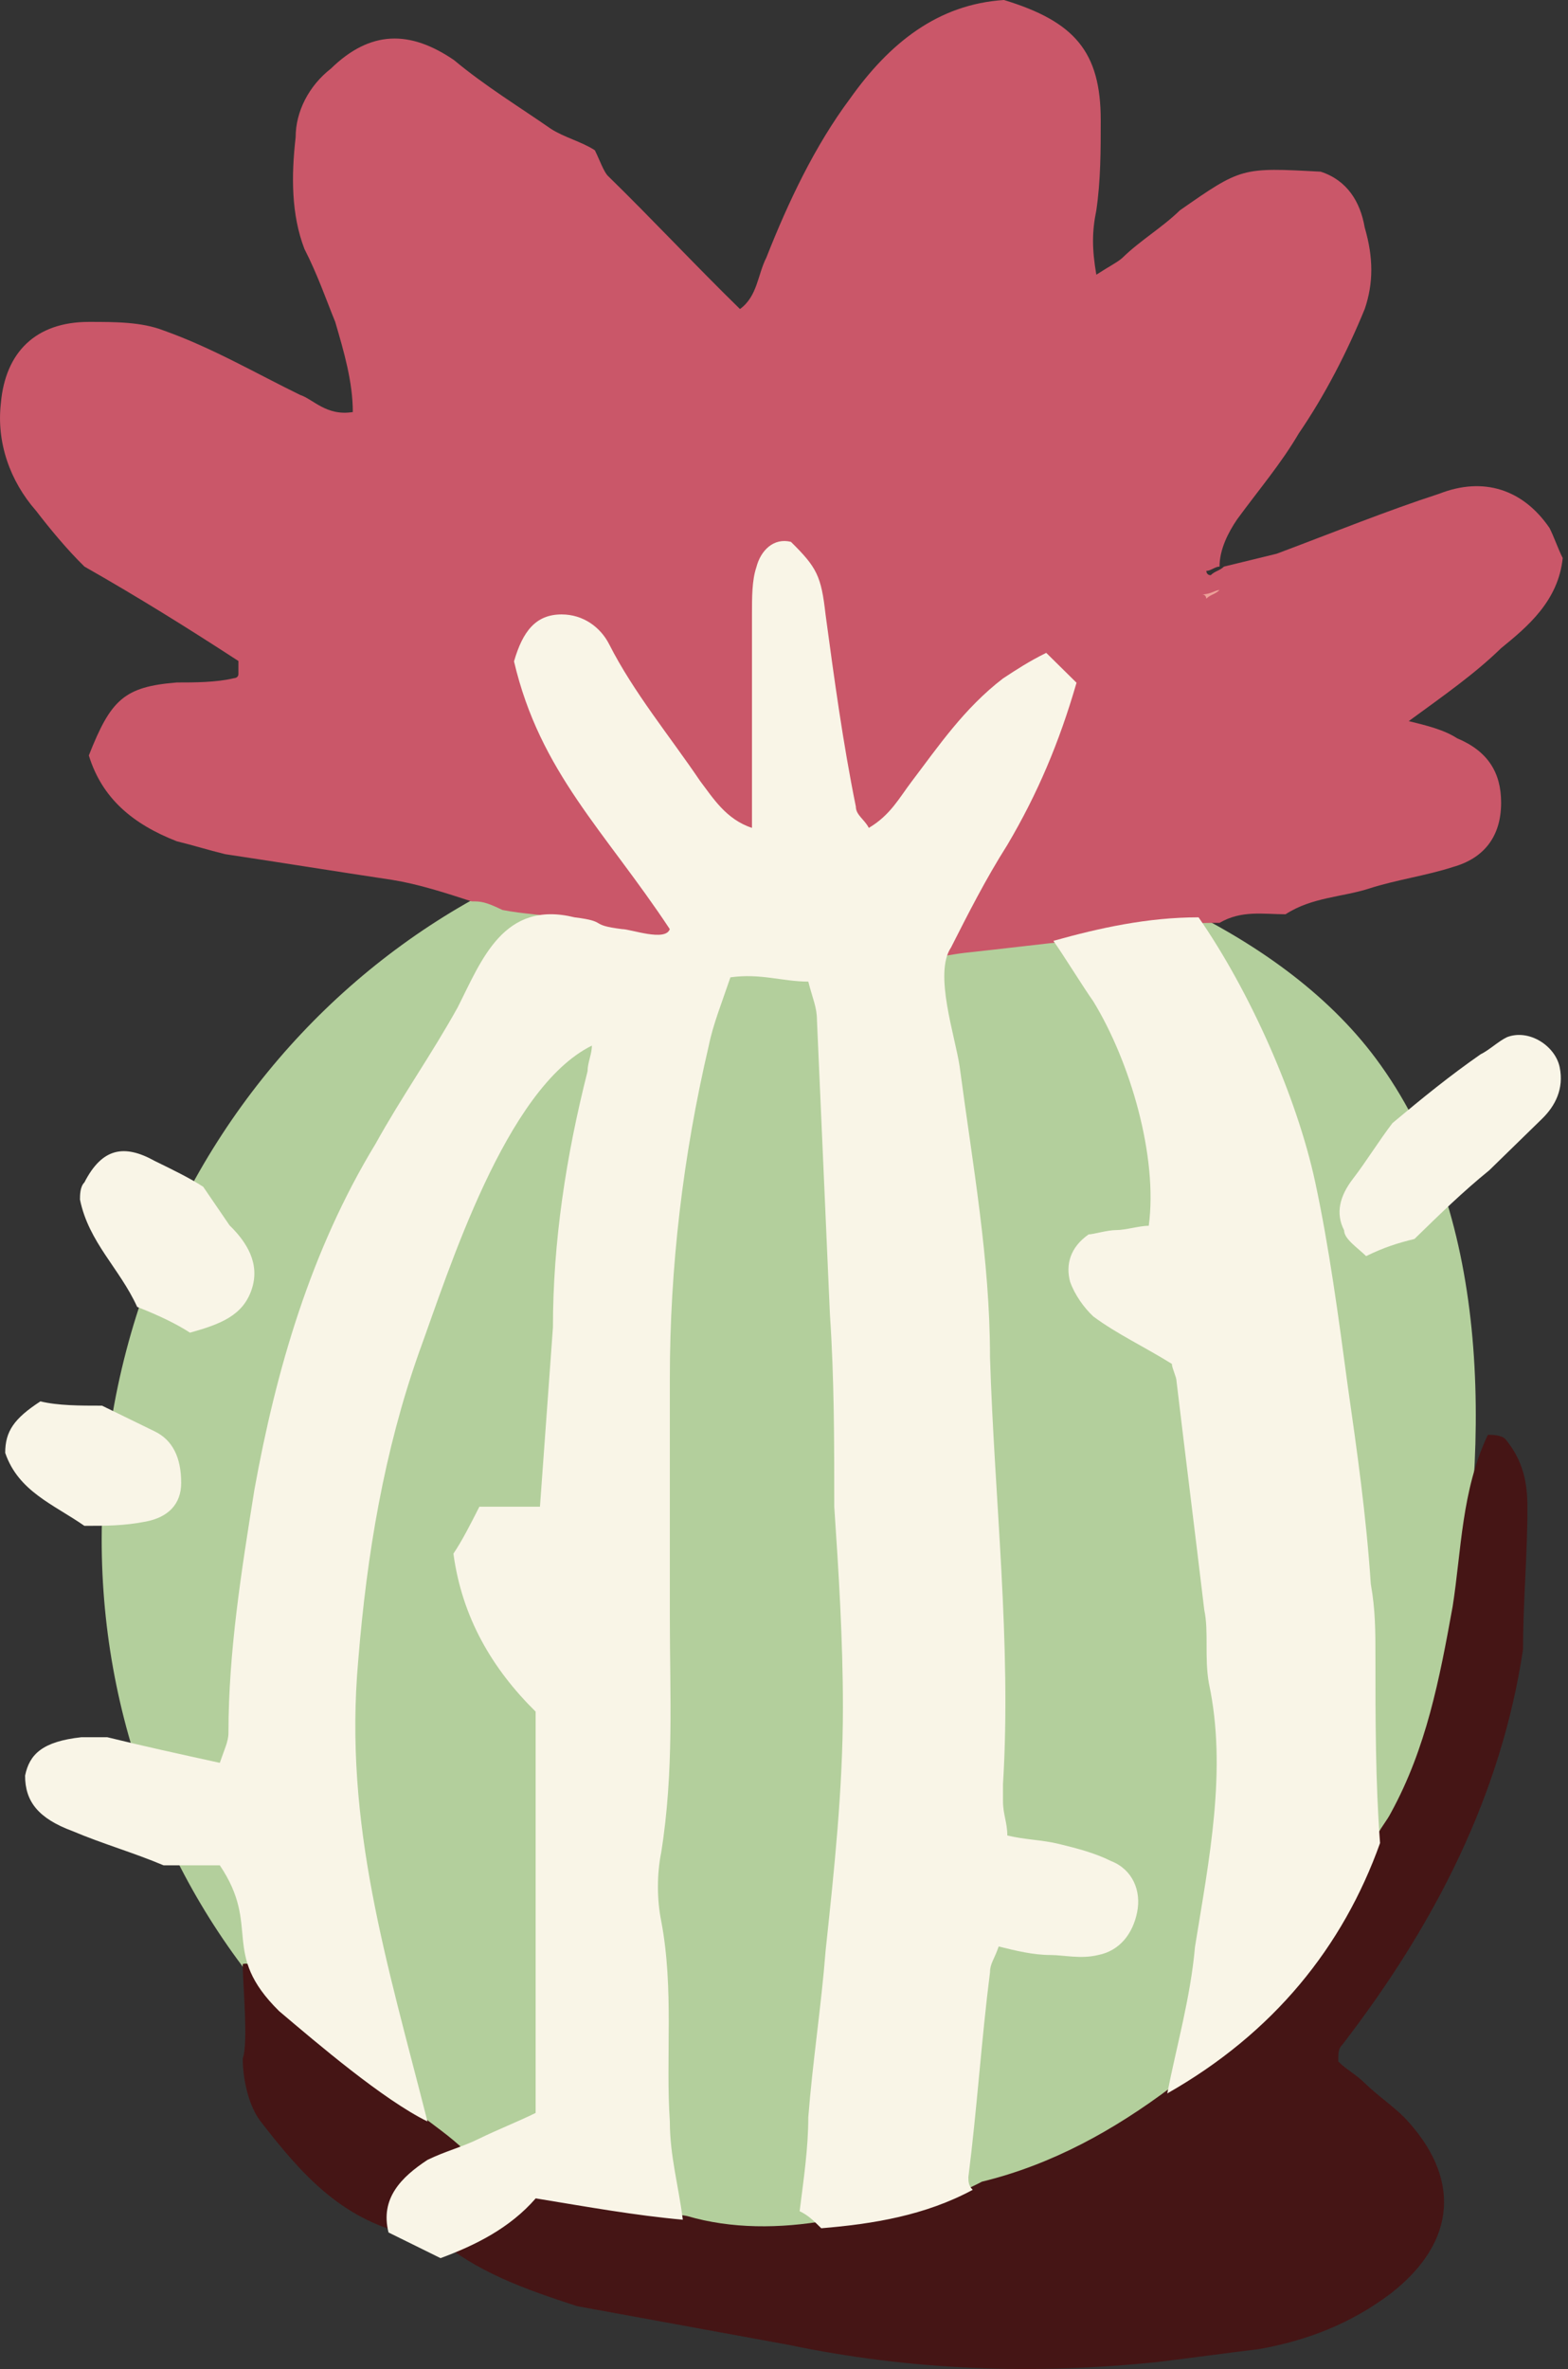 <svg fill="none" height="151" viewBox="0 0 100 151" width="100" xmlns="http://www.w3.org/2000/svg"><rect x="0" y="0" width="100" height="151" fill="#333333" stroke="none"/><path d="m92.708 104.494c-4.573 24.59-27.401 41.167-50.989 37.027-23.588-4.141-39.003-27.431-34.43-52.02 4.573-24.589 27.401-41.166 50.989-37.026 10.947 1.921 23.22 6.606 29.465 14.993 7.212 9.684 7.415 23.849 4.965 37.026z" fill="#b3cf9c"/><path d="m27.829 142.618c2.245-1.095 4.77-1.915 6.453-2.736 3.367.547 6.453.821 9.54 1.368 2.806.82 5.892.82 8.979.273 3.367-.547 6.734-.82 9.82-2.462 4.489-1.094 8.418-3.283 12.065-6.019 6.173-3.83 10.662-9.302 13.187-16.142.281-.547.561-.821.842-1.368 2.245-4.104 3.086-8.481 3.928-13.132.561-3.557.561-7.387 2.245-10.944.281 0 .842 0 1.122.274 1.122 1.368 1.403 2.736 1.403 4.377 0 3.01-.281 6.019-.281 9.029-1.403 9.302-5.612 17.509-11.504 25.17-.281.274-.281.547-.281 1.094.561.548 1.122.821 1.683 1.368.842.821 1.683 1.368 2.525 2.189 3.647 3.83 3.367 7.934-.842 11.217-2.525 1.915-5.331 3.01-8.418 3.557-2.245.274-4.209.547-6.453.821-7.856.821-15.713.547-23.569-1.095-4.489-.82-8.979-1.641-13.468-2.462-3.367-1.094-6.453-2.189-8.979-4.377z" fill="#451515"/><path d="m15.483 125.19c1.097-.33 1.827 2.378 2.558 3.039 2.558 1.982 5.117 3.963 8.041 5.945 1.112 1.005 2.139 1.603 3.289 2.643-2.193 1.321-4.02 2.972-3.289 5.615-4.386-.991-6.944-3.964-9.503-7.267-.731-.991-1.097-2.642-1.097-3.963.365-.991 0-4.691 0-6.012z" fill="#451515"/><path d="m30.076 57.454c-1.683-.547-3.367-1.094-5.051-1.368-3.647-.547-7.014-1.094-10.662-1.641-1.122-.274-1.964-.547-3.086-.821-2.806-1.094-4.77-2.736-5.612-5.472 1.403-3.557 2.245-4.378 5.612-4.651 1.122 0 2.525 0 3.647-.274 0 0 .281 0 .281-.274s0-.547 0-.821c-3.367-2.189-6.453-4.104-9.82-6.019-1.122-1.094-2.245-2.462-3.086-3.557-1.683-1.915-2.525-4.378-2.245-6.84.281-3.283 2.245-5.198 5.612-5.198 1.683 0 3.367 0 4.77.547 3.086 1.094 5.892 2.736 8.698 4.104.842.274 1.683 1.368 3.367 1.094 0-1.915-.561-3.83-1.122-5.745-.561-1.368-1.122-3.01-1.964-4.651-.842-2.189-.842-4.651-.561-7.113 0-1.642.842-3.283 2.245-4.377 2.525-2.462 5.051-2.462 7.856-.547 1.964 1.642 4.209 3.01 6.173 4.377.842.547 1.964.821 2.806 1.368.281.547.561 1.368.842 1.642 2.806 2.736 5.612 5.745 8.417 8.481 1.122-.821 1.122-2.189 1.683-3.283 1.403-3.557 3.087-7.113 5.331-10.123 2.525-3.557 5.612-6.019 9.82-6.293 4.489 1.368 6.173 3.283 6.173 7.661 0 1.915 0 3.83-.281 5.745-.281 1.368-.281 2.462 0 4.104.842-.547 1.403-.821 1.683-1.094 1.122-1.094 2.525-1.915 3.648-3.01 3.928-2.736 3.928-2.736 8.979-2.462 1.683.547 2.525 1.915 2.806 3.557.561 1.915.561 3.557 0 5.198-1.122 2.736-2.525 5.472-4.209 7.934-1.122 1.915-2.525 3.557-3.928 5.472-.561.821-1.122 1.915-1.122 3.01-.281 0-.561.274-.842.274 0 0 0 .274.281.274.281-.274.561-.274.842-.547 1.122-.274 2.245-.547 3.367-.821 3.648-1.368 7.015-2.736 10.382-3.83 2.806-1.094 5.331-.274 7.015 2.189.281.547.561 1.368.842 1.915-.281 2.736-2.245 4.377-3.928 5.745-1.683 1.641-3.647 3.01-5.892 4.651 1.122.274 2.245.547 3.086 1.094 1.964.821 2.806 2.189 2.806 4.104 0 2.189-1.122 3.557-3.086 4.104-1.683.547-3.647.821-5.331 1.368s-3.648.547-5.331 1.641c-1.403 0-2.806-.274-4.209.547-3.086 0-5.892.274-8.979 1.094-2.525.274-4.77.547-7.295.821-2.525.274-12.626 2.982-25.533-2.189-1.403-.274-2.525-.274-3.928-.547-1.122-.547-1.403-.547-1.964-.547z" fill="#ca5769"/><path d="m90.211 78.971c-1.122.274-1.964.547-3.086 1.094-.561-.547-1.403-1.094-1.403-1.642-.561-1.094-.281-2.189.561-3.283.842-1.094 1.683-2.462 2.525-3.557 1.964-1.642 3.648-3.01 5.612-4.378.561-.274 1.122-.821 1.683-1.094 1.403-.547 3.086.547 3.367 1.915.281 1.368-.281 2.462-1.122 3.283-1.122 1.094-2.245 2.189-3.367 3.283-1.683 1.368-3.087 2.736-4.77 4.377z" fill="#f9f5e7"/><path d="m30.073 58.953h1.403c-.561.274-.842.547-1.403.821 0-.274 0-.547 0-.821z" fill="#b3cf9c"/><g fill="#f9f5e7"><path d="m28.09 143.931c-1.104-.544-2.208-1.089-3.311-1.633-.552-2.177.828-3.538 2.483-4.626 1.104-.544 2.208-.816 3.311-1.361 1.104-.544 2.483-1.088 3.587-1.632 0-8.708 0-17.144 0-25.58-2.76-2.722-4.691-5.987-5.243-10.069.552-.816 1.104-1.905 1.656-2.993h3.863c.276-3.81.552-7.62.828-11.429 0-5.442.828-10.885 2.208-16.328 0-.544.276-1.089.276-1.633-5.51 2.717-9.116 14.328-11.038 19.593-2.208 6.259-3.311 12.79-3.863 19.593-.939 10.494 1.856 19.295 4.415 29.39-2.843-1.402-7.01-4.961-9.462-7.035-3.78-3.727-1.117-5.35-3.783-9.293-1.104 0-2.484 0-3.587 0-1.932-.816-3.863-1.36-5.795-2.177-2.208-.816-3.035-1.905-3.035-3.537.276-1.361 1.104-2.177 3.587-2.45h1.656c2.208.545 4.691 1.089 7.175 1.633.276-.816.552-1.36.552-1.905 0-5.17.828-10.34 1.656-15.511 1.38-7.62 3.587-15.239 7.726-22.042 1.656-2.993 3.587-5.715 5.243-8.708 1.518-2.994 2.914-6.845 7.451-5.726 2.208.272.828.477 3.035.75.552 0 2.76.816 3.035 0-4.139-6.259-8.278-9.991-9.934-17.066.552-1.905 1.38-2.993 3.035-2.993 1.38 0 2.483.816 3.035 1.905 1.552 3.061 3.871 5.862 5.795 8.708.828 1.089 1.656 2.449 3.311 2.993 0-.816 0-1.633 0-2.177 0-3.81 0-7.62 0-11.429 0-1.089 0-2.177.276-2.993.276-1.089 1.104-1.905 2.208-1.633 1.656 1.633 1.932 2.177 2.208 4.626.552 4.082 1.104 8.164 1.932 12.246 0 .544.552.816.828 1.361 1.38-.816 1.932-1.905 2.76-2.993 1.656-2.177 3.311-4.626 5.795-6.531.828-.544 1.656-1.089 2.76-1.633.828.816 1.38 1.361 1.932 1.905-1.104 3.81-2.483 7.075-4.415 10.341-1.38 2.177-2.483 4.354-3.587 6.531-1.122 1.659.267 5.653.552 7.62.828 6.259 1.932 12.246 1.932 18.505.276 8.98 1.38 18.233.828 27.213v1.088c0 .817.276 1.361.276 2.177 1.104.273 2.208.273 3.311.545s2.208.544 3.311 1.088c1.38.544 1.932 1.905 1.656 3.266-.276 1.36-1.104 2.449-2.483 2.721-1.104.272-2.208 0-3.035 0-1.104 0-2.208-.272-3.311-.544-.276.816-.552 1.088-.552 1.632-.552 4.354-.828 8.708-1.38 13.062 0 .273 0 .545.276.817-3.035 1.633-6.347 2.177-9.658 2.449-.552-.544-.828-.816-1.38-1.088.276-2.178.552-4.082.552-5.987.276-3.538.828-7.076 1.104-10.613.552-5.171 1.104-10.341 1.104-15.511 0-4.354-.276-8.708-.552-12.79 0-4.082 0-8.164-.276-12.246-.276-6.259-.552-12.518-.828-18.777 0-.816-.276-1.361-.552-2.449-1.656 0-3.035-.544-4.967-.272-.552 1.633-1.104 2.993-1.38 4.354-1.656 7.075-2.483 14.15-2.483 21.226v15.239c0 4.898.276 9.797-.552 14.967-.276 1.361-.276 2.993 0 4.354.828 4.354.276 8.708.552 12.79 0 2.177.552 4.082.828 6.259-3.035-.272-6.071-.817-9.382-1.361-1.656 1.905-3.863 2.994-6.071 3.81z"/><path d="m12.958 75.643c.561.821 1.122 1.641 1.683 2.462 1.122 1.094 1.964 2.462 1.403 4.104-.561 1.641-1.964 2.189-3.928 2.736-.842-.547-1.964-1.094-3.367-1.642-1.122-2.462-3.086-4.104-3.648-6.84 0-.274 0-.821.281-1.094 1.122-2.189 2.525-2.462 4.489-1.368 1.122.547 2.245 1.094 3.086 1.642z"/><path d="m6.504 89.596c1.122.547 2.245 1.094 3.367 1.642 1.122.547 1.684 1.641 1.684 3.283 0 1.368-.842 2.189-2.245 2.462-1.403.274-2.525.274-3.928.274-1.964-1.368-4.209-2.189-5.05-4.651 0-1.368.561-2.189 2.245-3.283 1.122.274 2.525.274 3.928.274z"/><path d="m74.443 133.436c.59-3.027 1.475-6.053 1.77-9.355.885-5.503 2.065-11.281.885-16.784-.295-1.651 0-3.302-.295-4.678-.59-4.952-1.18-9.63-1.77-14.583 0-.275-.295-.826-.295-1.101-1.77-1.101-3.54-1.926-5.015-3.027-.59-.55-1.18-1.376-1.475-2.201-.295-1.101 0-2.201 1.18-3.027.295 0 1.18-.275 1.77-.275.59 0 1.475-.275 2.065-.275.59-4.402-1.18-10.456-3.54-14.308-.59-.826-1.952-3.027-2.542-3.852 2.95-.825 6.014-1.499 9.259-1.499 3.245 4.678 6.264 11.405 7.444 16.908.885 4.127 1.475 8.53 2.065 12.932.59 4.127 1.18 8.255 1.475 12.656.295 1.651.295 3.027.295 4.678 0 3.852 0 7.979.295 11.831-2.36 6.604-6.785 12.107-13.571 15.959z"/></g><path d="m77.773 37.613c-.281.274-.561.274-.842.547 0 0 0-.274-.281-.274.561 0 .842-.274 1.122-.274z" fill="#eda098"/></svg>